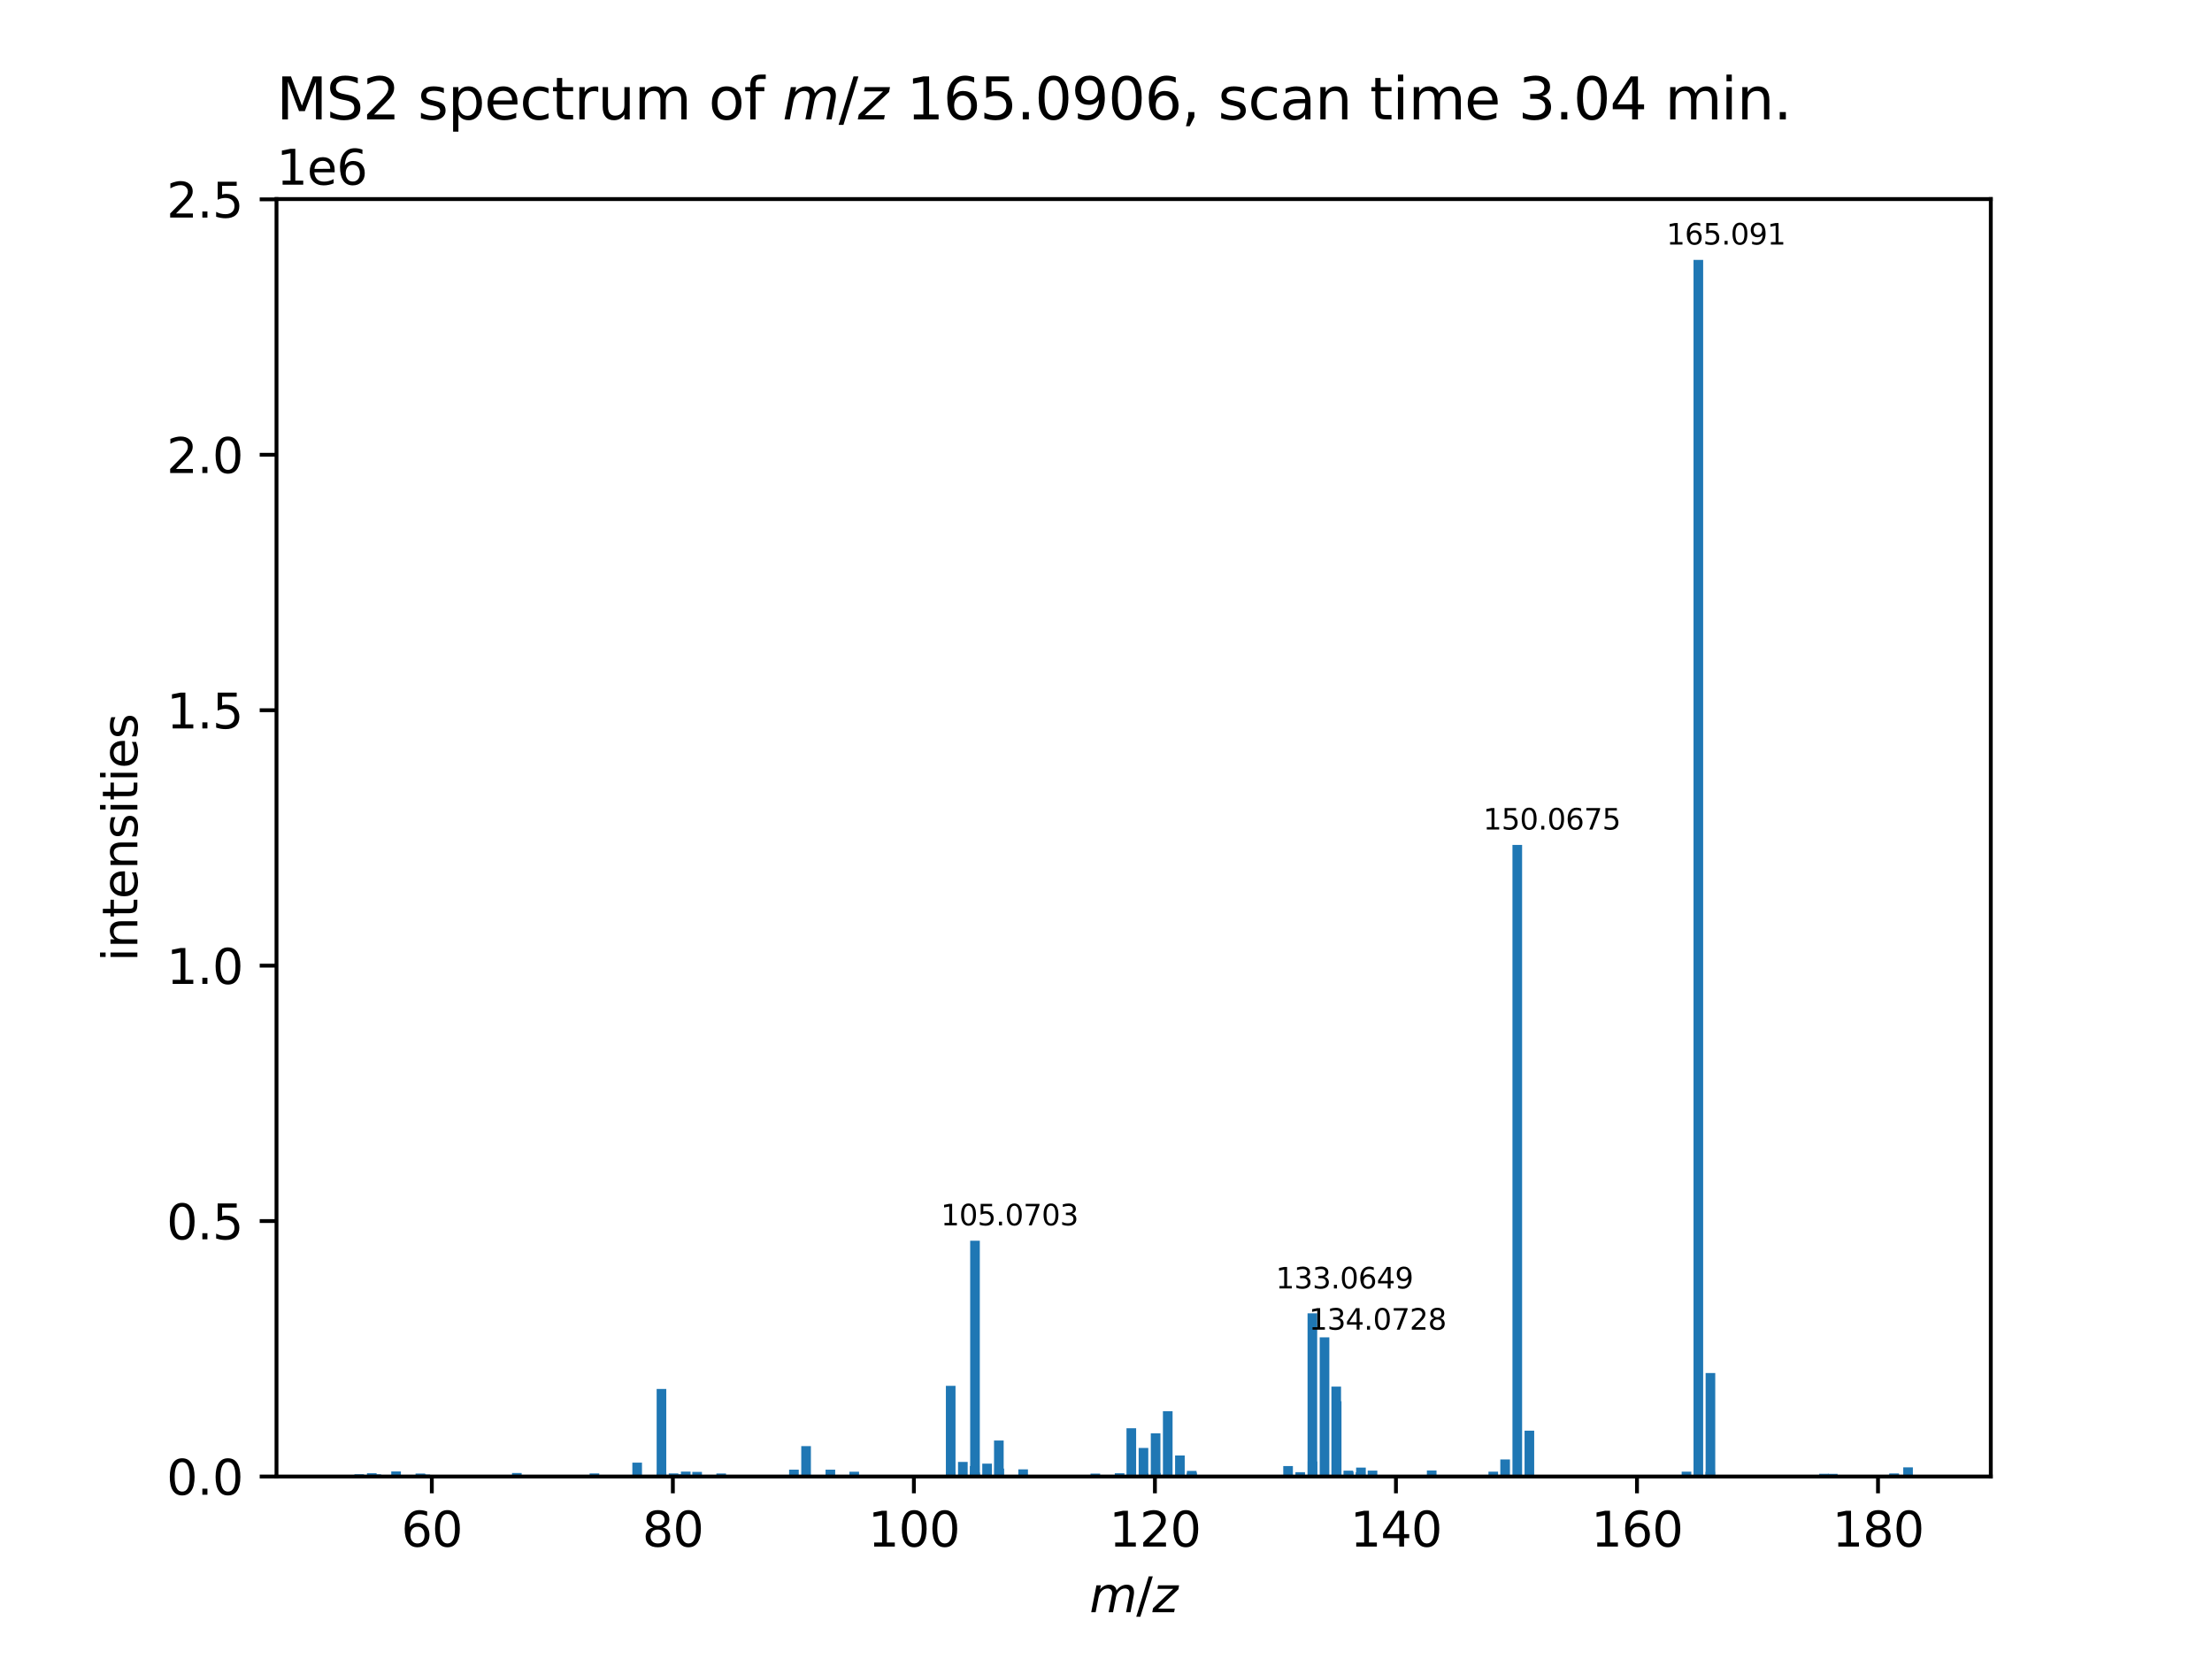 <?xml version="1.0" encoding="utf-8" standalone="no"?>
<!DOCTYPE svg PUBLIC "-//W3C//DTD SVG 1.1//EN"
  "http://www.w3.org/Graphics/SVG/1.1/DTD/svg11.dtd">
<svg xmlns:xlink="http://www.w3.org/1999/xlink" width="460.8pt" height="345.6pt" viewBox="0 0 460.8 345.6" xmlns="http://www.w3.org/2000/svg" version="1.1">
 <defs>
  <style type="text/css">*{stroke-linejoin: round; stroke-linecap: butt}</style>
 </defs>
 <g id="figure_1">
  <g id="patch_1">
   <path d="M 0 345.6 
L 460.8 345.6 
L 460.8 0 
L 0 0 
z
" style="fill: #ffffff"/>
  </g>
  <g id="axes_1">
   <g id="patch_2">
    <path d="M 57.6 307.584 
L 414.72 307.584 
L 414.72 41.472 
L 57.6 41.472 
z
" style="fill: #ffffff"/>
   </g>
   <g id="patch_3">
    <path d="M 73.833 307.584 
L 75.841 307.584 
L 75.841 307.112 
L 73.833 307.112 
z
" clip-path="url(#pba0c8add93)" style="fill: #1f77b4"/>
   </g>
   <g id="patch_4">
    <path d="M 76.446 307.584 
L 78.454 307.584 
L 78.454 306.908 
L 76.446 306.908 
z
" clip-path="url(#pba0c8add93)" style="fill: #1f77b4"/>
   </g>
   <g id="patch_5">
    <path d="M 77.38 307.584 
L 79.388 307.584 
L 79.388 307.125 
L 77.38 307.125 
z
" clip-path="url(#pba0c8add93)" style="fill: #1f77b4"/>
   </g>
   <g id="patch_6">
    <path d="M 81.506 307.584 
L 83.514 307.584 
L 83.514 306.528 
L 81.506 306.528 
z
" clip-path="url(#pba0c8add93)" style="fill: #1f77b4"/>
   </g>
   <g id="patch_7">
    <path d="M 86.566 307.584 
L 88.575 307.584 
L 88.575 306.971 
L 86.566 306.971 
z
" clip-path="url(#pba0c8add93)" style="fill: #1f77b4"/>
   </g>
   <g id="patch_8">
    <path d="M 86.721 307.584 
L 88.73 307.584 
L 88.73 307.15 
L 86.721 307.15 
z
" clip-path="url(#pba0c8add93)" style="fill: #1f77b4"/>
   </g>
   <g id="patch_9">
    <path d="M 87.599 307.584 
L 89.608 307.584 
L 89.608 307.179 
L 87.599 307.179 
z
" clip-path="url(#pba0c8add93)" style="fill: #1f77b4"/>
   </g>
   <g id="patch_10">
    <path d="M 106.663 307.584 
L 108.672 307.584 
L 108.672 306.851 
L 106.663 306.851 
z
" clip-path="url(#pba0c8add93)" style="fill: #1f77b4"/>
   </g>
   <g id="patch_11">
    <path d="M 122.824 307.584 
L 124.832 307.584 
L 124.832 306.938 
L 122.824 306.938 
z
" clip-path="url(#pba0c8add93)" style="fill: #1f77b4"/>
   </g>
   <g id="patch_12">
    <path d="M 131.73 307.584 
L 133.738 307.584 
L 133.738 304.698 
L 131.73 304.698 
z
" clip-path="url(#pba0c8add93)" style="fill: #1f77b4"/>
   </g>
   <g id="patch_13">
    <path d="M 136.791 307.584 
L 138.799 307.584 
L 138.799 289.35 
L 136.791 289.35 
z
" clip-path="url(#pba0c8add93)" style="fill: #1f77b4"/>
   </g>
   <g id="patch_14">
    <path d="M 136.802 307.584 
L 138.811 307.584 
L 138.811 306.81 
L 136.802 306.81 
z
" clip-path="url(#pba0c8add93)" style="fill: #1f77b4"/>
   </g>
   <g id="patch_15">
    <path d="M 139.309 307.584 
L 141.318 307.584 
L 141.318 306.937 
L 139.309 306.937 
z
" clip-path="url(#pba0c8add93)" style="fill: #1f77b4"/>
   </g>
   <g id="patch_16">
    <path d="M 140.986 307.584 
L 142.994 307.584 
L 142.994 307.116 
L 140.986 307.116 
z
" clip-path="url(#pba0c8add93)" style="fill: #1f77b4"/>
   </g>
   <g id="patch_17">
    <path d="M 141.851 307.584 
L 143.859 307.584 
L 143.859 306.561 
L 141.851 306.561 
z
" clip-path="url(#pba0c8add93)" style="fill: #1f77b4"/>
   </g>
   <g id="patch_18">
    <path d="M 144.22 307.584 
L 146.229 307.584 
L 146.229 306.618 
L 144.22 306.618 
z
" clip-path="url(#pba0c8add93)" style="fill: #1f77b4"/>
   </g>
   <g id="patch_19">
    <path d="M 149.235 307.584 
L 151.243 307.584 
L 151.243 306.959 
L 149.235 306.959 
z
" clip-path="url(#pba0c8add93)" style="fill: #1f77b4"/>
   </g>
   <g id="patch_20">
    <path d="M 164.387 307.584 
L 166.395 307.584 
L 166.395 306.157 
L 164.387 306.157 
z
" clip-path="url(#pba0c8add93)" style="fill: #1f77b4"/>
   </g>
   <g id="patch_21">
    <path d="M 166.917 307.584 
L 168.926 307.584 
L 168.926 301.251 
L 166.917 301.251 
z
" clip-path="url(#pba0c8add93)" style="fill: #1f77b4"/>
   </g>
   <g id="patch_22">
    <path d="M 171.977 307.584 
L 173.986 307.584 
L 173.986 306.156 
L 171.977 306.156 
z
" clip-path="url(#pba0c8add93)" style="fill: #1f77b4"/>
   </g>
   <g id="patch_23">
    <path d="M 176.946 307.584 
L 178.955 307.584 
L 178.955 306.581 
L 176.946 306.581 
z
" clip-path="url(#pba0c8add93)" style="fill: #1f77b4"/>
   </g>
   <g id="patch_24">
    <path d="M 197.044 307.584 
L 199.052 307.584 
L 199.052 288.691 
L 197.044 288.691 
z
" clip-path="url(#pba0c8add93)" style="fill: #1f77b4"/>
   </g>
   <g id="patch_25">
    <path d="M 197.061 307.584 
L 199.07 307.584 
L 199.07 306.639 
L 197.061 306.639 
z
" clip-path="url(#pba0c8add93)" style="fill: #1f77b4"/>
   </g>
   <g id="patch_26">
    <path d="M 199.575 307.584 
L 201.583 307.584 
L 201.583 304.549 
L 199.575 304.549 
z
" clip-path="url(#pba0c8add93)" style="fill: #1f77b4"/>
   </g>
   <g id="patch_27">
    <path d="M 202.013 307.584 
L 204.021 307.584 
L 204.021 306.647 
L 202.013 306.647 
z
" clip-path="url(#pba0c8add93)" style="fill: #1f77b4"/>
   </g>
   <g id="patch_28">
    <path d="M 202.041 307.584 
L 204.049 307.584 
L 204.049 305.411 
L 202.041 305.411 
z
" clip-path="url(#pba0c8add93)" style="fill: #1f77b4"/>
   </g>
   <g id="patch_29">
    <path d="M 202.104 307.584 
L 204.113 307.584 
L 204.113 258.465 
L 202.104 258.465 
z
" clip-path="url(#pba0c8add93)" style="fill: #1f77b4"/>
   </g>
   <g id="patch_30">
    <path d="M 202.12 307.584 
L 204.128 307.584 
L 204.128 307.14 
L 202.12 307.14 
z
" clip-path="url(#pba0c8add93)" style="fill: #1f77b4"/>
   </g>
   <g id="patch_31">
    <path d="M 202.13 307.584 
L 204.138 307.584 
L 204.138 306.754 
L 202.13 306.754 
z
" clip-path="url(#pba0c8add93)" style="fill: #1f77b4"/>
   </g>
   <g id="patch_32">
    <path d="M 204.624 307.584 
L 206.632 307.584 
L 206.632 304.908 
L 204.624 304.908 
z
" clip-path="url(#pba0c8add93)" style="fill: #1f77b4"/>
   </g>
   <g id="patch_33">
    <path d="M 207.074 307.584 
L 209.082 307.584 
L 209.082 300.089 
L 207.074 300.089 
z
" clip-path="url(#pba0c8add93)" style="fill: #1f77b4"/>
   </g>
   <g id="patch_34">
    <path d="M 207.164 307.584 
L 209.173 307.584 
L 209.173 305.937 
L 207.164 305.937 
z
" clip-path="url(#pba0c8add93)" style="fill: #1f77b4"/>
   </g>
   <g id="patch_35">
    <path d="M 212.133 307.584 
L 214.142 307.584 
L 214.142 306.089 
L 212.133 306.089 
z
" clip-path="url(#pba0c8add93)" style="fill: #1f77b4"/>
   </g>
   <g id="patch_36">
    <path d="M 227.17 307.584 
L 229.178 307.584 
L 229.178 306.982 
L 227.17 306.982 
z
" clip-path="url(#pba0c8add93)" style="fill: #1f77b4"/>
   </g>
   <g id="patch_37">
    <path d="M 232.231 307.584 
L 234.239 307.584 
L 234.239 306.903 
L 232.231 306.903 
z
" clip-path="url(#pba0c8add93)" style="fill: #1f77b4"/>
   </g>
   <g id="patch_38">
    <path d="M 234.669 307.584 
L 236.678 307.584 
L 236.678 297.533 
L 234.669 297.533 
z
" clip-path="url(#pba0c8add93)" style="fill: #1f77b4"/>
   </g>
   <g id="patch_39">
    <path d="M 237.2 307.584 
L 239.209 307.584 
L 239.209 301.631 
L 237.2 301.631 
z
" clip-path="url(#pba0c8add93)" style="fill: #1f77b4"/>
   </g>
   <g id="patch_40">
    <path d="M 237.222 307.584 
L 239.23 307.584 
L 239.23 306.902 
L 237.222 306.902 
z
" clip-path="url(#pba0c8add93)" style="fill: #1f77b4"/>
   </g>
   <g id="patch_41">
    <path d="M 239.731 307.584 
L 241.739 307.584 
L 241.739 298.589 
L 239.731 298.589 
z
" clip-path="url(#pba0c8add93)" style="fill: #1f77b4"/>
   </g>
   <g id="patch_42">
    <path d="M 239.79 307.584 
L 241.798 307.584 
L 241.798 306.826 
L 239.79 306.826 
z
" clip-path="url(#pba0c8add93)" style="fill: #1f77b4"/>
   </g>
   <g id="patch_43">
    <path d="M 242.26 307.584 
L 244.269 307.584 
L 244.269 293.978 
L 242.26 293.978 
z
" clip-path="url(#pba0c8add93)" style="fill: #1f77b4"/>
   </g>
   <g id="patch_44">
    <path d="M 244.791 307.584 
L 246.799 307.584 
L 246.799 303.209 
L 244.791 303.209 
z
" clip-path="url(#pba0c8add93)" style="fill: #1f77b4"/>
   </g>
   <g id="patch_45">
    <path d="M 247.229 307.584 
L 249.237 307.584 
L 249.237 306.839 
L 247.229 306.839 
z
" clip-path="url(#pba0c8add93)" style="fill: #1f77b4"/>
   </g>
   <g id="patch_46">
    <path d="M 247.257 307.584 
L 249.266 307.584 
L 249.266 306.413 
L 247.257 306.413 
z
" clip-path="url(#pba0c8add93)" style="fill: #1f77b4"/>
   </g>
   <g id="patch_47">
    <path d="M 247.319 307.584 
L 249.328 307.584 
L 249.328 306.763 
L 247.319 306.763 
z
" clip-path="url(#pba0c8add93)" style="fill: #1f77b4"/>
   </g>
   <g id="patch_48">
    <path d="M 267.326 307.584 
L 269.334 307.584 
L 269.334 305.404 
L 267.326 305.404 
z
" clip-path="url(#pba0c8add93)" style="fill: #1f77b4"/>
   </g>
   <g id="patch_49">
    <path d="M 269.857 307.584 
L 271.865 307.584 
L 271.865 306.684 
L 269.857 306.684 
z
" clip-path="url(#pba0c8add93)" style="fill: #1f77b4"/>
   </g>
   <g id="patch_50">
    <path d="M 272.387 307.584 
L 274.395 307.584 
L 274.395 273.595 
L 272.387 273.595 
z
" clip-path="url(#pba0c8add93)" style="fill: #1f77b4"/>
   </g>
   <g id="patch_51">
    <path d="M 272.414 307.584 
L 274.422 307.584 
L 274.422 304.457 
L 272.414 304.457 
z
" clip-path="url(#pba0c8add93)" style="fill: #1f77b4"/>
   </g>
   <g id="patch_52">
    <path d="M 274.917 307.584 
L 276.926 307.584 
L 276.926 278.597 
L 274.917 278.597 
z
" clip-path="url(#pba0c8add93)" style="fill: #1f77b4"/>
   </g>
   <g id="patch_53">
    <path d="M 277.356 307.584 
L 279.364 307.584 
L 279.364 288.852 
L 277.356 288.852 
z
" clip-path="url(#pba0c8add93)" style="fill: #1f77b4"/>
   </g>
   <g id="patch_54">
    <path d="M 277.447 307.584 
L 279.456 307.584 
L 279.456 291.904 
L 277.447 291.904 
z
" clip-path="url(#pba0c8add93)" style="fill: #1f77b4"/>
   </g>
   <g id="patch_55">
    <path d="M 279.875 307.584 
L 281.884 307.584 
L 281.884 306.359 
L 279.875 306.359 
z
" clip-path="url(#pba0c8add93)" style="fill: #1f77b4"/>
   </g>
   <g id="patch_56">
    <path d="M 279.967 307.584 
L 281.976 307.584 
L 281.976 306.593 
L 279.967 306.593 
z
" clip-path="url(#pba0c8add93)" style="fill: #1f77b4"/>
   </g>
   <g id="patch_57">
    <path d="M 282.416 307.584 
L 284.424 307.584 
L 284.424 306.7 
L 282.416 306.7 
z
" clip-path="url(#pba0c8add93)" style="fill: #1f77b4"/>
   </g>
   <g id="patch_58">
    <path d="M 282.507 307.584 
L 284.516 307.584 
L 284.516 305.73 
L 282.507 305.73 
z
" clip-path="url(#pba0c8add93)" style="fill: #1f77b4"/>
   </g>
   <g id="patch_59">
    <path d="M 284.913 307.584 
L 286.922 307.584 
L 286.922 306.35 
L 284.913 306.35 
z
" clip-path="url(#pba0c8add93)" style="fill: #1f77b4"/>
   </g>
   <g id="patch_60">
    <path d="M 297.246 307.584 
L 299.255 307.584 
L 299.255 306.329 
L 297.246 306.329 
z
" clip-path="url(#pba0c8add93)" style="fill: #1f77b4"/>
   </g>
   <g id="patch_61">
    <path d="M 310.072 307.584 
L 312.08 307.584 
L 312.08 306.568 
L 310.072 306.568 
z
" clip-path="url(#pba0c8add93)" style="fill: #1f77b4"/>
   </g>
   <g id="patch_62">
    <path d="M 312.542 307.584 
L 314.55 307.584 
L 314.55 304.025 
L 312.542 304.025 
z
" clip-path="url(#pba0c8add93)" style="fill: #1f77b4"/>
   </g>
   <g id="patch_63">
    <path d="M 315.073 307.584 
L 317.082 307.584 
L 317.082 176.011 
L 315.073 176.011 
z
" clip-path="url(#pba0c8add93)" style="fill: #1f77b4"/>
   </g>
   <g id="patch_64">
    <path d="M 317.592 307.584 
L 319.601 307.584 
L 319.601 298.036 
L 317.592 298.036 
z
" clip-path="url(#pba0c8add93)" style="fill: #1f77b4"/>
   </g>
   <g id="patch_65">
    <path d="M 350.32 307.584 
L 352.328 307.584 
L 352.328 306.578 
L 350.32 306.578 
z
" clip-path="url(#pba0c8add93)" style="fill: #1f77b4"/>
   </g>
   <g id="patch_66">
    <path d="M 352.791 307.584 
L 354.8 307.584 
L 354.8 54.144 
L 352.791 54.144 
z
" clip-path="url(#pba0c8add93)" style="fill: #1f77b4"/>
   </g>
   <g id="patch_67">
    <path d="M 355.278 307.584 
L 357.287 307.584 
L 357.287 306.622 
L 355.278 306.622 
z
" clip-path="url(#pba0c8add93)" style="fill: #1f77b4"/>
   </g>
   <g id="patch_68">
    <path d="M 355.311 307.584 
L 357.319 307.584 
L 357.319 286.034 
L 355.311 286.034 
z
" clip-path="url(#pba0c8add93)" style="fill: #1f77b4"/>
   </g>
   <g id="patch_69">
    <path d="M 378.971 307.584 
L 380.979 307.584 
L 380.979 307.022 
L 378.971 307.022 
z
" clip-path="url(#pba0c8add93)" style="fill: #1f77b4"/>
   </g>
   <g id="patch_70">
    <path d="M 380.798 307.584 
L 382.806 307.584 
L 382.806 307.025 
L 380.798 307.025 
z
" clip-path="url(#pba0c8add93)" style="fill: #1f77b4"/>
   </g>
   <g id="patch_71">
    <path d="M 393.557 307.584 
L 395.566 307.584 
L 395.566 307 
L 393.557 307 
z
" clip-path="url(#pba0c8add93)" style="fill: #1f77b4"/>
   </g>
   <g id="patch_72">
    <path d="M 393.596 307.584 
L 395.604 307.584 
L 395.604 306.981 
L 393.596 306.981 
z
" clip-path="url(#pba0c8add93)" style="fill: #1f77b4"/>
   </g>
   <g id="patch_73">
    <path d="M 396.479 307.584 
L 398.487 307.584 
L 398.487 305.674 
L 396.479 305.674 
z
" clip-path="url(#pba0c8add93)" style="fill: #1f77b4"/>
   </g>
   <g id="matplotlib.axis_1">
    <g id="xtick_1">
     <g id="line2d_1">
      <defs>
       <path id="m0cd74602bd" d="M 0 0 
L 0 3.5 
" style="stroke: #000000; stroke-width: 0.8"/>
      </defs>
      <g>
       <use xlink:href="#m0cd74602bd" x="89.956" y="307.584" style="stroke: #000000; stroke-width: 0.8"/>
      </g>
     </g>
     <g id="text_1">
      <!-- 60 -->
      <g transform="translate(83.594 322.182) scale(0.1 -0.1)">
       <defs>
        <path id="DejaVuSans-36" d="M 2113 2584 
Q 1688 2584 1439 2293 
Q 1191 2003 1191 1497 
Q 1191 994 1439 701 
Q 1688 409 2113 409 
Q 2538 409 2786 701 
Q 3034 994 3034 1497 
Q 3034 2003 2786 2293 
Q 2538 2584 2113 2584 
z
M 3366 4563 
L 3366 3988 
Q 3128 4100 2886 4159 
Q 2644 4219 2406 4219 
Q 1781 4219 1451 3797 
Q 1122 3375 1075 2522 
Q 1259 2794 1537 2939 
Q 1816 3084 2150 3084 
Q 2853 3084 3261 2657 
Q 3669 2231 3669 1497 
Q 3669 778 3244 343 
Q 2819 -91 2113 -91 
Q 1303 -91 875 529 
Q 447 1150 447 2328 
Q 447 3434 972 4092 
Q 1497 4750 2381 4750 
Q 2619 4750 2861 4703 
Q 3103 4656 3366 4563 
z
" transform="scale(0.016)"/>
        <path id="DejaVuSans-30" d="M 2034 4250 
Q 1547 4250 1301 3770 
Q 1056 3291 1056 2328 
Q 1056 1369 1301 889 
Q 1547 409 2034 409 
Q 2525 409 2770 889 
Q 3016 1369 3016 2328 
Q 3016 3291 2770 3770 
Q 2525 4250 2034 4250 
z
M 2034 4750 
Q 2819 4750 3233 4129 
Q 3647 3509 3647 2328 
Q 3647 1150 3233 529 
Q 2819 -91 2034 -91 
Q 1250 -91 836 529 
Q 422 1150 422 2328 
Q 422 3509 836 4129 
Q 1250 4750 2034 4750 
z
" transform="scale(0.016)"/>
       </defs>
       <use xlink:href="#DejaVuSans-36"/>
       <use xlink:href="#DejaVuSans-30" x="63.623"/>
      </g>
     </g>
    </g>
    <g id="xtick_2">
     <g id="line2d_2">
      <g>
       <use xlink:href="#m0cd74602bd" x="140.168" y="307.584" style="stroke: #000000; stroke-width: 0.8"/>
      </g>
     </g>
     <g id="text_2">
      <!-- 80 -->
      <g transform="translate(133.805 322.182) scale(0.1 -0.1)">
       <defs>
        <path id="DejaVuSans-38" d="M 2034 2216 
Q 1584 2216 1326 1975 
Q 1069 1734 1069 1313 
Q 1069 891 1326 650 
Q 1584 409 2034 409 
Q 2484 409 2743 651 
Q 3003 894 3003 1313 
Q 3003 1734 2745 1975 
Q 2488 2216 2034 2216 
z
M 1403 2484 
Q 997 2584 770 2862 
Q 544 3141 544 3541 
Q 544 4100 942 4425 
Q 1341 4750 2034 4750 
Q 2731 4750 3128 4425 
Q 3525 4100 3525 3541 
Q 3525 3141 3298 2862 
Q 3072 2584 2669 2484 
Q 3125 2378 3379 2068 
Q 3634 1759 3634 1313 
Q 3634 634 3220 271 
Q 2806 -91 2034 -91 
Q 1263 -91 848 271 
Q 434 634 434 1313 
Q 434 1759 690 2068 
Q 947 2378 1403 2484 
z
M 1172 3481 
Q 1172 3119 1398 2916 
Q 1625 2713 2034 2713 
Q 2441 2713 2670 2916 
Q 2900 3119 2900 3481 
Q 2900 3844 2670 4047 
Q 2441 4250 2034 4250 
Q 1625 4250 1398 4047 
Q 1172 3844 1172 3481 
z
" transform="scale(0.016)"/>
       </defs>
       <use xlink:href="#DejaVuSans-38"/>
       <use xlink:href="#DejaVuSans-30" x="63.623"/>
      </g>
     </g>
    </g>
    <g id="xtick_3">
     <g id="line2d_3">
      <g>
       <use xlink:href="#m0cd74602bd" x="190.379" y="307.584" style="stroke: #000000; stroke-width: 0.8"/>
      </g>
     </g>
     <g id="text_3">
      <!-- 100 -->
      <g transform="translate(180.835 322.182) scale(0.1 -0.1)">
       <defs>
        <path id="DejaVuSans-31" d="M 794 531 
L 1825 531 
L 1825 4091 
L 703 3866 
L 703 4441 
L 1819 4666 
L 2450 4666 
L 2450 531 
L 3481 531 
L 3481 0 
L 794 0 
L 794 531 
z
" transform="scale(0.016)"/>
       </defs>
       <use xlink:href="#DejaVuSans-31"/>
       <use xlink:href="#DejaVuSans-30" x="63.623"/>
       <use xlink:href="#DejaVuSans-30" x="127.246"/>
      </g>
     </g>
    </g>
    <g id="xtick_4">
     <g id="line2d_4">
      <g>
       <use xlink:href="#m0cd74602bd" x="240.591" y="307.584" style="stroke: #000000; stroke-width: 0.8"/>
      </g>
     </g>
     <g id="text_4">
      <!-- 120 -->
      <g transform="translate(231.047 322.182) scale(0.1 -0.1)">
       <defs>
        <path id="DejaVuSans-32" d="M 1228 531 
L 3431 531 
L 3431 0 
L 469 0 
L 469 531 
Q 828 903 1448 1529 
Q 2069 2156 2228 2338 
Q 2531 2678 2651 2914 
Q 2772 3150 2772 3378 
Q 2772 3750 2511 3984 
Q 2250 4219 1831 4219 
Q 1534 4219 1204 4116 
Q 875 4013 500 3803 
L 500 4441 
Q 881 4594 1212 4672 
Q 1544 4750 1819 4750 
Q 2544 4750 2975 4387 
Q 3406 4025 3406 3419 
Q 3406 3131 3298 2873 
Q 3191 2616 2906 2266 
Q 2828 2175 2409 1742 
Q 1991 1309 1228 531 
z
" transform="scale(0.016)"/>
       </defs>
       <use xlink:href="#DejaVuSans-31"/>
       <use xlink:href="#DejaVuSans-32" x="63.623"/>
       <use xlink:href="#DejaVuSans-30" x="127.246"/>
      </g>
     </g>
    </g>
    <g id="xtick_5">
     <g id="line2d_5">
      <g>
       <use xlink:href="#m0cd74602bd" x="290.802" y="307.584" style="stroke: #000000; stroke-width: 0.8"/>
      </g>
     </g>
     <g id="text_5">
      <!-- 140 -->
      <g transform="translate(281.259 322.182) scale(0.1 -0.1)">
       <defs>
        <path id="DejaVuSans-34" d="M 2419 4116 
L 825 1625 
L 2419 1625 
L 2419 4116 
z
M 2253 4666 
L 3047 4666 
L 3047 1625 
L 3713 1625 
L 3713 1100 
L 3047 1100 
L 3047 0 
L 2419 0 
L 2419 1100 
L 313 1100 
L 313 1709 
L 2253 4666 
z
" transform="scale(0.016)"/>
       </defs>
       <use xlink:href="#DejaVuSans-31"/>
       <use xlink:href="#DejaVuSans-34" x="63.623"/>
       <use xlink:href="#DejaVuSans-30" x="127.246"/>
      </g>
     </g>
    </g>
    <g id="xtick_6">
     <g id="line2d_6">
      <g>
       <use xlink:href="#m0cd74602bd" x="341.014" y="307.584" style="stroke: #000000; stroke-width: 0.8"/>
      </g>
     </g>
     <g id="text_6">
      <!-- 160 -->
      <g transform="translate(331.47 322.182) scale(0.1 -0.1)">
       <use xlink:href="#DejaVuSans-31"/>
       <use xlink:href="#DejaVuSans-36" x="63.623"/>
       <use xlink:href="#DejaVuSans-30" x="127.246"/>
      </g>
     </g>
    </g>
    <g id="xtick_7">
     <g id="line2d_7">
      <g>
       <use xlink:href="#m0cd74602bd" x="391.225" y="307.584" style="stroke: #000000; stroke-width: 0.8"/>
      </g>
     </g>
     <g id="text_7">
      <!-- 180 -->
      <g transform="translate(381.682 322.182) scale(0.1 -0.1)">
       <use xlink:href="#DejaVuSans-31"/>
       <use xlink:href="#DejaVuSans-38" x="63.623"/>
       <use xlink:href="#DejaVuSans-30" x="127.246"/>
      </g>
     </g>
    </g>
    <g id="text_8">
     <!-- ${m/z}$ -->
     <g transform="translate(226.96 335.861) scale(0.1 -0.1)">
      <defs>
       <path id="DejaVuSans-Oblique-6d" d="M 5747 2113 
L 5338 0 
L 4763 0 
L 5166 2094 
Q 5191 2228 5203 2325 
Q 5216 2422 5216 2491 
Q 5216 2772 5059 2928 
Q 4903 3084 4622 3084 
Q 4203 3084 3875 2770 
Q 3547 2456 3450 1953 
L 3066 0 
L 2491 0 
L 2900 2094 
Q 2925 2209 2937 2307 
Q 2950 2406 2950 2484 
Q 2950 2769 2794 2926 
Q 2638 3084 2363 3084 
Q 1938 3084 1609 2770 
Q 1281 2456 1184 1953 
L 800 0 
L 225 0 
L 909 3500 
L 1484 3500 
L 1375 2956 
Q 1609 3263 1923 3423 
Q 2238 3584 2597 3584 
Q 2978 3584 3223 3384 
Q 3469 3184 3519 2828 
Q 3781 3197 4126 3390 
Q 4472 3584 4856 3584 
Q 5306 3584 5551 3325 
Q 5797 3066 5797 2591 
Q 5797 2488 5784 2364 
Q 5772 2241 5747 2113 
z
" transform="scale(0.016)"/>
       <path id="DejaVuSans-2f" d="M 1625 4666 
L 2156 4666 
L 531 -594 
L 0 -594 
L 1625 4666 
z
" transform="scale(0.016)"/>
       <path id="DejaVuSans-Oblique-7a" d="M 744 3500 
L 3475 3500 
L 3372 2975 
L 738 459 
L 2913 459 
L 2822 0 
L -19 0 
L 84 525 
L 2719 3041 
L 653 3041 
L 744 3500 
z
" transform="scale(0.016)"/>
      </defs>
      <use xlink:href="#DejaVuSans-Oblique-6d" transform="translate(0 0.094)"/>
      <use xlink:href="#DejaVuSans-2f" transform="translate(97.412 0.094)"/>
      <use xlink:href="#DejaVuSans-Oblique-7a" transform="translate(131.104 0.094)"/>
     </g>
    </g>
   </g>
   <g id="matplotlib.axis_2">
    <g id="ytick_1">
     <g id="line2d_8">
      <defs>
       <path id="mf6e248e590" d="M 0 0 
L -3.5 0 
" style="stroke: #000000; stroke-width: 0.8"/>
      </defs>
      <g>
       <use xlink:href="#mf6e248e590" x="57.6" y="307.584" style="stroke: #000000; stroke-width: 0.8"/>
      </g>
     </g>
     <g id="text_9">
      <!-- 0.0 -->
      <g transform="translate(34.697 311.383) scale(0.1 -0.1)">
       <defs>
        <path id="DejaVuSans-2e" d="M 684 794 
L 1344 794 
L 1344 0 
L 684 0 
L 684 794 
z
" transform="scale(0.016)"/>
       </defs>
       <use xlink:href="#DejaVuSans-30"/>
       <use xlink:href="#DejaVuSans-2e" x="63.623"/>
       <use xlink:href="#DejaVuSans-30" x="95.41"/>
      </g>
     </g>
    </g>
    <g id="ytick_2">
     <g id="line2d_9">
      <g>
       <use xlink:href="#mf6e248e590" x="57.6" y="254.372" style="stroke: #000000; stroke-width: 0.8"/>
      </g>
     </g>
     <g id="text_10">
      <!-- 0.5 -->
      <g transform="translate(34.697 258.171) scale(0.1 -0.1)">
       <defs>
        <path id="DejaVuSans-35" d="M 691 4666 
L 3169 4666 
L 3169 4134 
L 1269 4134 
L 1269 2991 
Q 1406 3038 1543 3061 
Q 1681 3084 1819 3084 
Q 2600 3084 3056 2656 
Q 3513 2228 3513 1497 
Q 3513 744 3044 326 
Q 2575 -91 1722 -91 
Q 1428 -91 1123 -41 
Q 819 9 494 109 
L 494 744 
Q 775 591 1075 516 
Q 1375 441 1709 441 
Q 2250 441 2565 725 
Q 2881 1009 2881 1497 
Q 2881 1984 2565 2268 
Q 2250 2553 1709 2553 
Q 1456 2553 1204 2497 
Q 953 2441 691 2322 
L 691 4666 
z
" transform="scale(0.016)"/>
       </defs>
       <use xlink:href="#DejaVuSans-30"/>
       <use xlink:href="#DejaVuSans-2e" x="63.623"/>
       <use xlink:href="#DejaVuSans-35" x="95.41"/>
      </g>
     </g>
    </g>
    <g id="ytick_3">
     <g id="line2d_10">
      <g>
       <use xlink:href="#mf6e248e590" x="57.6" y="201.16" style="stroke: #000000; stroke-width: 0.8"/>
      </g>
     </g>
     <g id="text_11">
      <!-- 1.0 -->
      <g transform="translate(34.697 204.96) scale(0.1 -0.1)">
       <use xlink:href="#DejaVuSans-31"/>
       <use xlink:href="#DejaVuSans-2e" x="63.623"/>
       <use xlink:href="#DejaVuSans-30" x="95.41"/>
      </g>
     </g>
    </g>
    <g id="ytick_4">
     <g id="line2d_11">
      <g>
       <use xlink:href="#mf6e248e590" x="57.6" y="147.949" style="stroke: #000000; stroke-width: 0.8"/>
      </g>
     </g>
     <g id="text_12">
      <!-- 1.5 -->
      <g transform="translate(34.697 151.748) scale(0.1 -0.1)">
       <use xlink:href="#DejaVuSans-31"/>
       <use xlink:href="#DejaVuSans-2e" x="63.623"/>
       <use xlink:href="#DejaVuSans-35" x="95.41"/>
      </g>
     </g>
    </g>
    <g id="ytick_5">
     <g id="line2d_12">
      <g>
       <use xlink:href="#mf6e248e590" x="57.6" y="94.737" style="stroke: #000000; stroke-width: 0.8"/>
      </g>
     </g>
     <g id="text_13">
      <!-- 2.0 -->
      <g transform="translate(34.697 98.536) scale(0.1 -0.1)">
       <use xlink:href="#DejaVuSans-32"/>
       <use xlink:href="#DejaVuSans-2e" x="63.623"/>
       <use xlink:href="#DejaVuSans-30" x="95.41"/>
      </g>
     </g>
    </g>
    <g id="ytick_6">
     <g id="line2d_13">
      <g>
       <use xlink:href="#mf6e248e590" x="57.6" y="41.525" style="stroke: #000000; stroke-width: 0.8"/>
      </g>
     </g>
     <g id="text_14">
      <!-- 2.5 -->
      <g transform="translate(34.697 45.324) scale(0.1 -0.1)">
       <use xlink:href="#DejaVuSans-32"/>
       <use xlink:href="#DejaVuSans-2e" x="63.623"/>
       <use xlink:href="#DejaVuSans-35" x="95.41"/>
      </g>
     </g>
    </g>
    <g id="text_15">
     <!-- intensities -->
     <g transform="translate(28.617 200.315) rotate(-90) scale(0.1 -0.1)">
      <defs>
       <path id="DejaVuSans-69" d="M 603 3500 
L 1178 3500 
L 1178 0 
L 603 0 
L 603 3500 
z
M 603 4863 
L 1178 4863 
L 1178 4134 
L 603 4134 
L 603 4863 
z
" transform="scale(0.016)"/>
       <path id="DejaVuSans-6e" d="M 3513 2113 
L 3513 0 
L 2938 0 
L 2938 2094 
Q 2938 2591 2744 2837 
Q 2550 3084 2163 3084 
Q 1697 3084 1428 2787 
Q 1159 2491 1159 1978 
L 1159 0 
L 581 0 
L 581 3500 
L 1159 3500 
L 1159 2956 
Q 1366 3272 1645 3428 
Q 1925 3584 2291 3584 
Q 2894 3584 3203 3211 
Q 3513 2838 3513 2113 
z
" transform="scale(0.016)"/>
       <path id="DejaVuSans-74" d="M 1172 4494 
L 1172 3500 
L 2356 3500 
L 2356 3053 
L 1172 3053 
L 1172 1153 
Q 1172 725 1289 603 
Q 1406 481 1766 481 
L 2356 481 
L 2356 0 
L 1766 0 
Q 1100 0 847 248 
Q 594 497 594 1153 
L 594 3053 
L 172 3053 
L 172 3500 
L 594 3500 
L 594 4494 
L 1172 4494 
z
" transform="scale(0.016)"/>
       <path id="DejaVuSans-65" d="M 3597 1894 
L 3597 1613 
L 953 1613 
Q 991 1019 1311 708 
Q 1631 397 2203 397 
Q 2534 397 2845 478 
Q 3156 559 3463 722 
L 3463 178 
Q 3153 47 2828 -22 
Q 2503 -91 2169 -91 
Q 1331 -91 842 396 
Q 353 884 353 1716 
Q 353 2575 817 3079 
Q 1281 3584 2069 3584 
Q 2775 3584 3186 3129 
Q 3597 2675 3597 1894 
z
M 3022 2063 
Q 3016 2534 2758 2815 
Q 2500 3097 2075 3097 
Q 1594 3097 1305 2825 
Q 1016 2553 972 2059 
L 3022 2063 
z
" transform="scale(0.016)"/>
       <path id="DejaVuSans-73" d="M 2834 3397 
L 2834 2853 
Q 2591 2978 2328 3040 
Q 2066 3103 1784 3103 
Q 1356 3103 1142 2972 
Q 928 2841 928 2578 
Q 928 2378 1081 2264 
Q 1234 2150 1697 2047 
L 1894 2003 
Q 2506 1872 2764 1633 
Q 3022 1394 3022 966 
Q 3022 478 2636 193 
Q 2250 -91 1575 -91 
Q 1294 -91 989 -36 
Q 684 19 347 128 
L 347 722 
Q 666 556 975 473 
Q 1284 391 1588 391 
Q 1994 391 2212 530 
Q 2431 669 2431 922 
Q 2431 1156 2273 1281 
Q 2116 1406 1581 1522 
L 1381 1569 
Q 847 1681 609 1914 
Q 372 2147 372 2553 
Q 372 3047 722 3315 
Q 1072 3584 1716 3584 
Q 2034 3584 2315 3537 
Q 2597 3491 2834 3397 
z
" transform="scale(0.016)"/>
      </defs>
      <use xlink:href="#DejaVuSans-69"/>
      <use xlink:href="#DejaVuSans-6e" x="27.783"/>
      <use xlink:href="#DejaVuSans-74" x="91.162"/>
      <use xlink:href="#DejaVuSans-65" x="130.371"/>
      <use xlink:href="#DejaVuSans-6e" x="191.895"/>
      <use xlink:href="#DejaVuSans-73" x="255.273"/>
      <use xlink:href="#DejaVuSans-69" x="307.373"/>
      <use xlink:href="#DejaVuSans-74" x="335.156"/>
      <use xlink:href="#DejaVuSans-69" x="374.365"/>
      <use xlink:href="#DejaVuSans-65" x="402.148"/>
      <use xlink:href="#DejaVuSans-73" x="463.672"/>
     </g>
    </g>
    <g id="text_16">
     <!-- 1e6 -->
     <g transform="translate(57.6 38.472) scale(0.1 -0.1)">
      <use xlink:href="#DejaVuSans-31"/>
      <use xlink:href="#DejaVuSans-65" x="63.623"/>
      <use xlink:href="#DejaVuSans-36" x="125.146"/>
     </g>
    </g>
   </g>
   <g id="patch_74">
    <path d="M 57.6 307.584 
L 57.6 41.472 
" style="fill: none; stroke: #000000; stroke-width: 0.8; stroke-linejoin: miter; stroke-linecap: square"/>
   </g>
   <g id="patch_75">
    <path d="M 414.72 307.584 
L 414.72 41.472 
" style="fill: none; stroke: #000000; stroke-width: 0.8; stroke-linejoin: miter; stroke-linecap: square"/>
   </g>
   <g id="patch_76">
    <path d="M 57.6 307.584 
L 414.72 307.584 
" style="fill: none; stroke: #000000; stroke-width: 0.8; stroke-linejoin: miter; stroke-linecap: square"/>
   </g>
   <g id="patch_77">
    <path d="M 57.6 41.472 
L 414.72 41.472 
" style="fill: none; stroke: #000000; stroke-width: 0.8; stroke-linejoin: miter; stroke-linecap: square"/>
   </g>
   <g id="text_17">
    <!-- 105.0703 -->
    <g transform="translate(195.994 255.261) scale(0.06 -0.06)">
     <defs>
      <path id="DejaVuSans-37" d="M 525 4666 
L 3525 4666 
L 3525 4397 
L 1831 0 
L 1172 0 
L 2766 4134 
L 525 4134 
L 525 4666 
z
" transform="scale(0.016)"/>
      <path id="DejaVuSans-33" d="M 2597 2516 
Q 3050 2419 3304 2112 
Q 3559 1806 3559 1356 
Q 3559 666 3084 287 
Q 2609 -91 1734 -91 
Q 1441 -91 1130 -33 
Q 819 25 488 141 
L 488 750 
Q 750 597 1062 519 
Q 1375 441 1716 441 
Q 2309 441 2620 675 
Q 2931 909 2931 1356 
Q 2931 1769 2642 2001 
Q 2353 2234 1838 2234 
L 1294 2234 
L 1294 2753 
L 1863 2753 
Q 2328 2753 2575 2939 
Q 2822 3125 2822 3475 
Q 2822 3834 2567 4026 
Q 2313 4219 1838 4219 
Q 1578 4219 1281 4162 
Q 984 4106 628 3988 
L 628 4550 
Q 988 4650 1302 4700 
Q 1616 4750 1894 4750 
Q 2613 4750 3031 4423 
Q 3450 4097 3450 3541 
Q 3450 3153 3228 2886 
Q 3006 2619 2597 2516 
z
" transform="scale(0.016)"/>
     </defs>
     <use xlink:href="#DejaVuSans-31"/>
     <use xlink:href="#DejaVuSans-30" x="63.623"/>
     <use xlink:href="#DejaVuSans-35" x="127.246"/>
     <use xlink:href="#DejaVuSans-2e" x="190.869"/>
     <use xlink:href="#DejaVuSans-30" x="222.656"/>
     <use xlink:href="#DejaVuSans-37" x="286.279"/>
     <use xlink:href="#DejaVuSans-30" x="349.902"/>
     <use xlink:href="#DejaVuSans-33" x="413.525"/>
    </g>
   </g>
   <g id="text_18">
    <!-- 133.0649 -->
    <g transform="translate(265.77 268.41) scale(0.06 -0.06)">
     <defs>
      <path id="DejaVuSans-39" d="M 703 97 
L 703 672 
Q 941 559 1184 500 
Q 1428 441 1663 441 
Q 2288 441 2617 861 
Q 2947 1281 2994 2138 
Q 2813 1869 2534 1725 
Q 2256 1581 1919 1581 
Q 1219 1581 811 2004 
Q 403 2428 403 3163 
Q 403 3881 828 4315 
Q 1253 4750 1959 4750 
Q 2769 4750 3195 4129 
Q 3622 3509 3622 2328 
Q 3622 1225 3098 567 
Q 2575 -91 1691 -91 
Q 1453 -91 1209 -44 
Q 966 3 703 97 
z
M 1959 2075 
Q 2384 2075 2632 2365 
Q 2881 2656 2881 3163 
Q 2881 3666 2632 3958 
Q 2384 4250 1959 4250 
Q 1534 4250 1286 3958 
Q 1038 3666 1038 3163 
Q 1038 2656 1286 2365 
Q 1534 2075 1959 2075 
z
" transform="scale(0.016)"/>
     </defs>
     <use xlink:href="#DejaVuSans-31"/>
     <use xlink:href="#DejaVuSans-33" x="63.623"/>
     <use xlink:href="#DejaVuSans-33" x="127.246"/>
     <use xlink:href="#DejaVuSans-2e" x="190.869"/>
     <use xlink:href="#DejaVuSans-30" x="222.656"/>
     <use xlink:href="#DejaVuSans-36" x="286.279"/>
     <use xlink:href="#DejaVuSans-34" x="349.902"/>
     <use xlink:href="#DejaVuSans-39" x="413.525"/>
    </g>
   </g>
   <g id="text_19">
    <!-- 134.0728 -->
    <g transform="translate(272.66 276.994) scale(0.06 -0.06)">
     <use xlink:href="#DejaVuSans-31"/>
     <use xlink:href="#DejaVuSans-33" x="63.623"/>
     <use xlink:href="#DejaVuSans-34" x="127.246"/>
     <use xlink:href="#DejaVuSans-2e" x="190.869"/>
     <use xlink:href="#DejaVuSans-30" x="222.656"/>
     <use xlink:href="#DejaVuSans-37" x="286.279"/>
     <use xlink:href="#DejaVuSans-32" x="349.902"/>
     <use xlink:href="#DejaVuSans-38" x="413.525"/>
    </g>
   </g>
   <g id="text_20">
    <!-- 150.0675 -->
    <g transform="translate(308.963 172.807) scale(0.06 -0.06)">
     <use xlink:href="#DejaVuSans-31"/>
     <use xlink:href="#DejaVuSans-35" x="63.623"/>
     <use xlink:href="#DejaVuSans-30" x="127.246"/>
     <use xlink:href="#DejaVuSans-2e" x="190.869"/>
     <use xlink:href="#DejaVuSans-30" x="222.656"/>
     <use xlink:href="#DejaVuSans-36" x="286.279"/>
     <use xlink:href="#DejaVuSans-37" x="349.902"/>
     <use xlink:href="#DejaVuSans-35" x="413.525"/>
    </g>
   </g>
   <g id="text_21">
    <!-- 165.091 -->
    <g transform="translate(347.149 50.94) scale(0.06 -0.06)">
     <use xlink:href="#DejaVuSans-31"/>
     <use xlink:href="#DejaVuSans-36" x="63.623"/>
     <use xlink:href="#DejaVuSans-35" x="127.246"/>
     <use xlink:href="#DejaVuSans-2e" x="190.869"/>
     <use xlink:href="#DejaVuSans-30" x="222.656"/>
     <use xlink:href="#DejaVuSans-39" x="286.279"/>
     <use xlink:href="#DejaVuSans-31" x="349.902"/>
    </g>
   </g>
   <g id="text_22">
    <!-- MS2 spectrum of ${m/z}$ 165.0906, scan time 3.04 min. -->
    <g transform="translate(57.6 24.874) scale(0.12 -0.12)">
     <defs>
      <path id="DejaVuSans-4d" d="M 628 4666 
L 1569 4666 
L 2759 1491 
L 3956 4666 
L 4897 4666 
L 4897 0 
L 4281 0 
L 4281 4097 
L 3078 897 
L 2444 897 
L 1241 4097 
L 1241 0 
L 628 0 
L 628 4666 
z
" transform="scale(0.016)"/>
      <path id="DejaVuSans-53" d="M 3425 4513 
L 3425 3897 
Q 3066 4069 2747 4153 
Q 2428 4238 2131 4238 
Q 1616 4238 1336 4038 
Q 1056 3838 1056 3469 
Q 1056 3159 1242 3001 
Q 1428 2844 1947 2747 
L 2328 2669 
Q 3034 2534 3370 2195 
Q 3706 1856 3706 1288 
Q 3706 609 3251 259 
Q 2797 -91 1919 -91 
Q 1588 -91 1214 -16 
Q 841 59 441 206 
L 441 856 
Q 825 641 1194 531 
Q 1563 422 1919 422 
Q 2459 422 2753 634 
Q 3047 847 3047 1241 
Q 3047 1584 2836 1778 
Q 2625 1972 2144 2069 
L 1759 2144 
Q 1053 2284 737 2584 
Q 422 2884 422 3419 
Q 422 4038 858 4394 
Q 1294 4750 2059 4750 
Q 2388 4750 2728 4690 
Q 3069 4631 3425 4513 
z
" transform="scale(0.016)"/>
      <path id="DejaVuSans-20" transform="scale(0.016)"/>
      <path id="DejaVuSans-70" d="M 1159 525 
L 1159 -1331 
L 581 -1331 
L 581 3500 
L 1159 3500 
L 1159 2969 
Q 1341 3281 1617 3432 
Q 1894 3584 2278 3584 
Q 2916 3584 3314 3078 
Q 3713 2572 3713 1747 
Q 3713 922 3314 415 
Q 2916 -91 2278 -91 
Q 1894 -91 1617 61 
Q 1341 213 1159 525 
z
M 3116 1747 
Q 3116 2381 2855 2742 
Q 2594 3103 2138 3103 
Q 1681 3103 1420 2742 
Q 1159 2381 1159 1747 
Q 1159 1113 1420 752 
Q 1681 391 2138 391 
Q 2594 391 2855 752 
Q 3116 1113 3116 1747 
z
" transform="scale(0.016)"/>
      <path id="DejaVuSans-63" d="M 3122 3366 
L 3122 2828 
Q 2878 2963 2633 3030 
Q 2388 3097 2138 3097 
Q 1578 3097 1268 2742 
Q 959 2388 959 1747 
Q 959 1106 1268 751 
Q 1578 397 2138 397 
Q 2388 397 2633 464 
Q 2878 531 3122 666 
L 3122 134 
Q 2881 22 2623 -34 
Q 2366 -91 2075 -91 
Q 1284 -91 818 406 
Q 353 903 353 1747 
Q 353 2603 823 3093 
Q 1294 3584 2113 3584 
Q 2378 3584 2631 3529 
Q 2884 3475 3122 3366 
z
" transform="scale(0.016)"/>
      <path id="DejaVuSans-72" d="M 2631 2963 
Q 2534 3019 2420 3045 
Q 2306 3072 2169 3072 
Q 1681 3072 1420 2755 
Q 1159 2438 1159 1844 
L 1159 0 
L 581 0 
L 581 3500 
L 1159 3500 
L 1159 2956 
Q 1341 3275 1631 3429 
Q 1922 3584 2338 3584 
Q 2397 3584 2469 3576 
Q 2541 3569 2628 3553 
L 2631 2963 
z
" transform="scale(0.016)"/>
      <path id="DejaVuSans-75" d="M 544 1381 
L 544 3500 
L 1119 3500 
L 1119 1403 
Q 1119 906 1312 657 
Q 1506 409 1894 409 
Q 2359 409 2629 706 
Q 2900 1003 2900 1516 
L 2900 3500 
L 3475 3500 
L 3475 0 
L 2900 0 
L 2900 538 
Q 2691 219 2414 64 
Q 2138 -91 1772 -91 
Q 1169 -91 856 284 
Q 544 659 544 1381 
z
M 1991 3584 
L 1991 3584 
z
" transform="scale(0.016)"/>
      <path id="DejaVuSans-6d" d="M 3328 2828 
Q 3544 3216 3844 3400 
Q 4144 3584 4550 3584 
Q 5097 3584 5394 3201 
Q 5691 2819 5691 2113 
L 5691 0 
L 5113 0 
L 5113 2094 
Q 5113 2597 4934 2840 
Q 4756 3084 4391 3084 
Q 3944 3084 3684 2787 
Q 3425 2491 3425 1978 
L 3425 0 
L 2847 0 
L 2847 2094 
Q 2847 2600 2669 2842 
Q 2491 3084 2119 3084 
Q 1678 3084 1418 2786 
Q 1159 2488 1159 1978 
L 1159 0 
L 581 0 
L 581 3500 
L 1159 3500 
L 1159 2956 
Q 1356 3278 1631 3431 
Q 1906 3584 2284 3584 
Q 2666 3584 2933 3390 
Q 3200 3197 3328 2828 
z
" transform="scale(0.016)"/>
      <path id="DejaVuSans-6f" d="M 1959 3097 
Q 1497 3097 1228 2736 
Q 959 2375 959 1747 
Q 959 1119 1226 758 
Q 1494 397 1959 397 
Q 2419 397 2687 759 
Q 2956 1122 2956 1747 
Q 2956 2369 2687 2733 
Q 2419 3097 1959 3097 
z
M 1959 3584 
Q 2709 3584 3137 3096 
Q 3566 2609 3566 1747 
Q 3566 888 3137 398 
Q 2709 -91 1959 -91 
Q 1206 -91 779 398 
Q 353 888 353 1747 
Q 353 2609 779 3096 
Q 1206 3584 1959 3584 
z
" transform="scale(0.016)"/>
      <path id="DejaVuSans-66" d="M 2375 4863 
L 2375 4384 
L 1825 4384 
Q 1516 4384 1395 4259 
Q 1275 4134 1275 3809 
L 1275 3500 
L 2222 3500 
L 2222 3053 
L 1275 3053 
L 1275 0 
L 697 0 
L 697 3053 
L 147 3053 
L 147 3500 
L 697 3500 
L 697 3744 
Q 697 4328 969 4595 
Q 1241 4863 1831 4863 
L 2375 4863 
z
" transform="scale(0.016)"/>
      <path id="DejaVuSans-2c" d="M 750 794 
L 1409 794 
L 1409 256 
L 897 -744 
L 494 -744 
L 750 256 
L 750 794 
z
" transform="scale(0.016)"/>
      <path id="DejaVuSans-61" d="M 2194 1759 
Q 1497 1759 1228 1600 
Q 959 1441 959 1056 
Q 959 750 1161 570 
Q 1363 391 1709 391 
Q 2188 391 2477 730 
Q 2766 1069 2766 1631 
L 2766 1759 
L 2194 1759 
z
M 3341 1997 
L 3341 0 
L 2766 0 
L 2766 531 
Q 2569 213 2275 61 
Q 1981 -91 1556 -91 
Q 1019 -91 701 211 
Q 384 513 384 1019 
Q 384 1609 779 1909 
Q 1175 2209 1959 2209 
L 2766 2209 
L 2766 2266 
Q 2766 2663 2505 2880 
Q 2244 3097 1772 3097 
Q 1472 3097 1187 3025 
Q 903 2953 641 2809 
L 641 3341 
Q 956 3463 1253 3523 
Q 1550 3584 1831 3584 
Q 2591 3584 2966 3190 
Q 3341 2797 3341 1997 
z
" transform="scale(0.016)"/>
     </defs>
     <use xlink:href="#DejaVuSans-4d" transform="translate(0 0.016)"/>
     <use xlink:href="#DejaVuSans-53" transform="translate(86.279 0.016)"/>
     <use xlink:href="#DejaVuSans-32" transform="translate(149.756 0.016)"/>
     <use xlink:href="#DejaVuSans-20" transform="translate(213.379 0.016)"/>
     <use xlink:href="#DejaVuSans-73" transform="translate(245.166 0.016)"/>
     <use xlink:href="#DejaVuSans-70" transform="translate(297.266 0.016)"/>
     <use xlink:href="#DejaVuSans-65" transform="translate(360.742 0.016)"/>
     <use xlink:href="#DejaVuSans-63" transform="translate(422.266 0.016)"/>
     <use xlink:href="#DejaVuSans-74" transform="translate(477.246 0.016)"/>
     <use xlink:href="#DejaVuSans-72" transform="translate(516.455 0.016)"/>
     <use xlink:href="#DejaVuSans-75" transform="translate(557.568 0.016)"/>
     <use xlink:href="#DejaVuSans-6d" transform="translate(620.947 0.016)"/>
     <use xlink:href="#DejaVuSans-20" transform="translate(718.359 0.016)"/>
     <use xlink:href="#DejaVuSans-6f" transform="translate(750.146 0.016)"/>
     <use xlink:href="#DejaVuSans-66" transform="translate(811.328 0.016)"/>
     <use xlink:href="#DejaVuSans-20" transform="translate(846.533 0.016)"/>
     <use xlink:href="#DejaVuSans-Oblique-6d" transform="translate(878.32 0.016)"/>
     <use xlink:href="#DejaVuSans-2f" transform="translate(975.732 0.016)"/>
     <use xlink:href="#DejaVuSans-Oblique-7a" transform="translate(1009.424 0.016)"/>
     <use xlink:href="#DejaVuSans-20" transform="translate(1061.914 0.016)"/>
     <use xlink:href="#DejaVuSans-31" transform="translate(1093.701 0.016)"/>
     <use xlink:href="#DejaVuSans-36" transform="translate(1157.324 0.016)"/>
     <use xlink:href="#DejaVuSans-35" transform="translate(1220.947 0.016)"/>
     <use xlink:href="#DejaVuSans-2e" transform="translate(1284.57 0.016)"/>
     <use xlink:href="#DejaVuSans-30" transform="translate(1316.357 0.016)"/>
     <use xlink:href="#DejaVuSans-39" transform="translate(1379.98 0.016)"/>
     <use xlink:href="#DejaVuSans-30" transform="translate(1443.604 0.016)"/>
     <use xlink:href="#DejaVuSans-36" transform="translate(1507.227 0.016)"/>
     <use xlink:href="#DejaVuSans-2c" transform="translate(1570.85 0.016)"/>
     <use xlink:href="#DejaVuSans-20" transform="translate(1602.637 0.016)"/>
     <use xlink:href="#DejaVuSans-73" transform="translate(1634.424 0.016)"/>
     <use xlink:href="#DejaVuSans-63" transform="translate(1686.523 0.016)"/>
     <use xlink:href="#DejaVuSans-61" transform="translate(1741.504 0.016)"/>
     <use xlink:href="#DejaVuSans-6e" transform="translate(1802.783 0.016)"/>
     <use xlink:href="#DejaVuSans-20" transform="translate(1866.162 0.016)"/>
     <use xlink:href="#DejaVuSans-74" transform="translate(1897.949 0.016)"/>
     <use xlink:href="#DejaVuSans-69" transform="translate(1937.158 0.016)"/>
     <use xlink:href="#DejaVuSans-6d" transform="translate(1964.941 0.016)"/>
     <use xlink:href="#DejaVuSans-65" transform="translate(2062.354 0.016)"/>
     <use xlink:href="#DejaVuSans-20" transform="translate(2123.877 0.016)"/>
     <use xlink:href="#DejaVuSans-33" transform="translate(2155.664 0.016)"/>
     <use xlink:href="#DejaVuSans-2e" transform="translate(2219.287 0.016)"/>
     <use xlink:href="#DejaVuSans-30" transform="translate(2251.074 0.016)"/>
     <use xlink:href="#DejaVuSans-34" transform="translate(2314.697 0.016)"/>
     <use xlink:href="#DejaVuSans-20" transform="translate(2378.32 0.016)"/>
     <use xlink:href="#DejaVuSans-6d" transform="translate(2410.107 0.016)"/>
     <use xlink:href="#DejaVuSans-69" transform="translate(2507.52 0.016)"/>
     <use xlink:href="#DejaVuSans-6e" transform="translate(2535.303 0.016)"/>
     <use xlink:href="#DejaVuSans-2e" transform="translate(2598.682 0.016)"/>
    </g>
   </g>
  </g>
 </g>
 <defs>
  <clipPath id="pba0c8add93">
   <rect x="57.6" y="41.472" width="357.12" height="266.112"/>
  </clipPath>
 </defs>
</svg>
